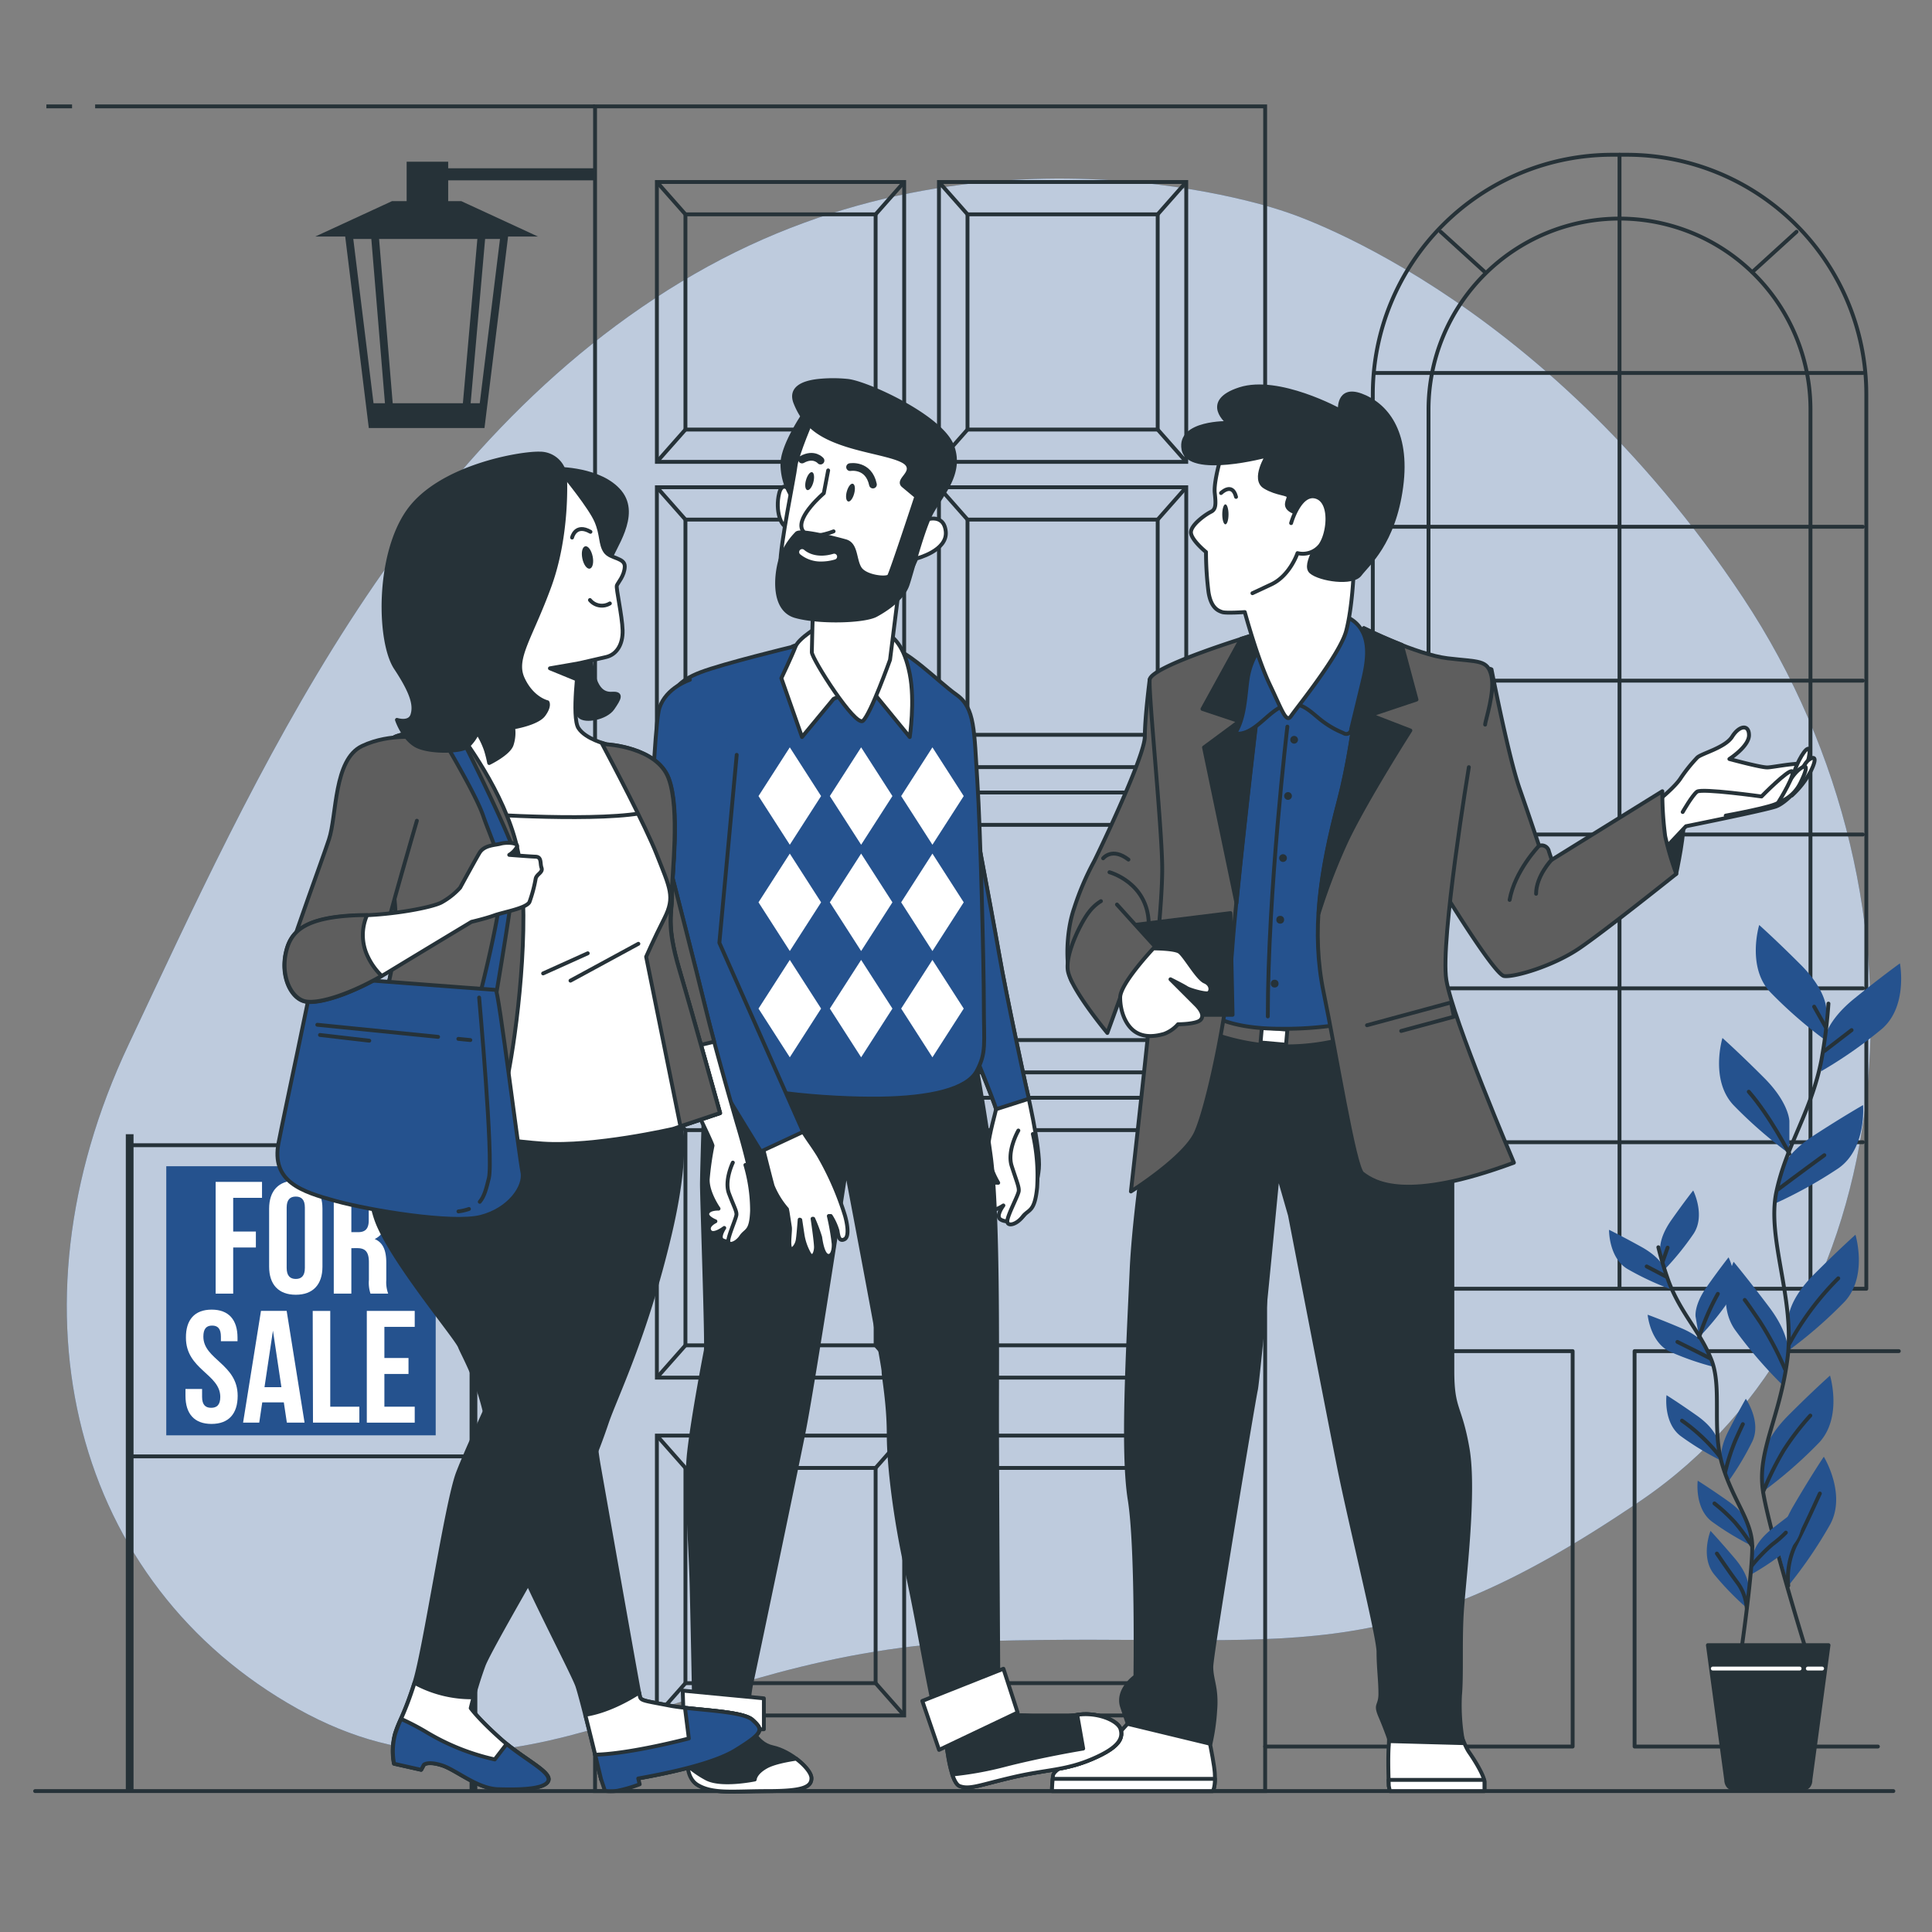 <svg xmlns="http://www.w3.org/2000/svg" viewBox="0 0 500 500"><rect x="0" y="0" width="500" height="500" fill="#808080" stroke="none"/><g id="freepik--background-simple--inject-171"><path d="M332.3,54.7s-77-27.37-152.56,16.21S66,201,33.29,270.32s-13.9,139.8,43.79,171.94S174,427,254.93,424.71,357.62,434,424.78,388.26s79.29-153.69,26.32-233.58S332.3,54.7,332.3,54.7Z" style="fill:#25528E"></path><path d="M332.3,54.7s-77-27.37-152.56,16.21S66,201,33.29,270.32s-13.9,139.8,43.79,171.94S174,427,254.93,424.71,357.62,434,424.78,388.26s79.29-153.69,26.32-233.58S332.3,54.7,332.3,54.7Z" style="fill:#fff;opacity:0.7"></path></g><g id="freepik--Floor--inject-171"><line x1="9.09" y1="463.53" x2="490" y2="463.53" style="fill:none;stroke:#263238;stroke-linecap:round;stroke-linejoin:round"></line></g><g id="freepik--Window--inject-171"><path d="M417.28,40.05H421a62,62,0,0,1,62,62V333.53a0,0,0,0,1,0,0H355.28a0,0,0,0,1,0,0V102.05A62,62,0,0,1,417.28,40.05Z" style="fill:none;stroke:#263238;stroke-linecap:round;stroke-linejoin:round"></path><path d="M369.7,332.84V106a49.43,49.43,0,0,1,49.43-49.43h0A49.42,49.42,0,0,1,468.55,106V332.84" style="fill:none;stroke:#263238;stroke-linecap:round;stroke-linejoin:round"></path><line x1="419.13" y1="40.05" x2="419.13" y2="333.18" style="fill:none;stroke:#263238;stroke-linecap:round;stroke-linejoin:round"></line><line x1="355.97" y1="96.52" x2="482.11" y2="96.52" style="fill:none;stroke:#263238;stroke-linecap:round;stroke-linejoin:round"></line><line x1="355.97" y1="136.33" x2="482.11" y2="136.33" style="fill:none;stroke:#263238;stroke-linecap:round;stroke-linejoin:round"></line><line x1="355.97" y1="176.15" x2="482.11" y2="176.15" style="fill:none;stroke:#263238;stroke-linecap:round;stroke-linejoin:round"></line><line x1="355.97" y1="215.97" x2="482.11" y2="215.97" style="fill:none;stroke:#263238;stroke-linecap:round;stroke-linejoin:round"></line><line x1="355.97" y1="255.78" x2="482.11" y2="255.78" style="fill:none;stroke:#263238;stroke-linecap:round;stroke-linejoin:round"></line><line x1="355.97" y1="295.6" x2="482.11" y2="295.6" style="fill:none;stroke:#263238;stroke-linecap:round;stroke-linejoin:round"></line><line x1="372.84" y1="59.98" x2="384.28" y2="70.4" style="fill:none;stroke:#263238;stroke-linecap:round;stroke-linejoin:round"></line><line x1="464.94" y1="59.98" x2="453.5" y2="70.4" style="fill:none;stroke:#263238;stroke-linecap:round;stroke-linejoin:round"></line><line x1="327.5" y1="257.25" x2="352.18" y2="257.25" style="fill:none;stroke:#263238;stroke-linecap:round;stroke-linejoin:round"></line><polyline points="328 272 341 272 341 349.67 407 349.67 407 452 327.42 452" style="fill:none;stroke:#263238;stroke-linecap:round;stroke-linejoin:round"></polyline><polyline points="491.41 349.67 423.03 349.67 423.03 452 486 452" style="fill:none;stroke:#263238;stroke-linecap:round;stroke-linejoin:round"></polyline></g><g id="freepik--Door--inject-171"><rect x="154" y="27.53" width="173.42" height="436" style="fill:none;stroke:#263238;stroke-miterlimit:10"></rect><circle cx="317.73" cy="242.96" r="7.36" transform="translate(-24.66 449.72) rotate(-68.53)" style="fill:none;stroke:#263238;stroke-miterlimit:10"></circle><path d="M320.68,243a2.95,2.95,0,1,0-2.95,2.95A2.94,2.94,0,0,0,320.68,243Z" style="fill:none;stroke:#263238;stroke-miterlimit:10"></path><rect x="170" y="47.1" width="64" height="72.43" style="fill:none;stroke:#263238;stroke-miterlimit:10"></rect><rect x="177.39" y="55.47" width="49.22" height="55.7" style="fill:none;stroke:#263238;stroke-miterlimit:10"></rect><line x1="170" y1="47.1" x2="177.39" y2="55.47" style="fill:none;stroke:#263238;stroke-miterlimit:10"></line><line x1="177.39" y1="111.17" x2="170" y2="119.53" style="fill:none;stroke:#263238;stroke-miterlimit:10"></line><line x1="226.61" y1="111.17" x2="234" y2="119.53" style="fill:none;stroke:#263238;stroke-miterlimit:10"></line><line x1="234" y1="47.1" x2="226.61" y2="55.47" style="fill:none;stroke:#263238;stroke-miterlimit:10"></line><rect x="170" y="126.1" width="64" height="72.43" style="fill:none;stroke:#263238;stroke-miterlimit:10"></rect><rect x="177.39" y="134.47" width="49.22" height="55.7" style="fill:none;stroke:#263238;stroke-miterlimit:10"></rect><line x1="170" y1="126.1" x2="177.39" y2="134.47" style="fill:none;stroke:#263238;stroke-miterlimit:10"></line><line x1="177.39" y1="190.17" x2="170" y2="198.53" style="fill:none;stroke:#263238;stroke-miterlimit:10"></line><line x1="226.61" y1="190.17" x2="234" y2="198.53" style="fill:none;stroke:#263238;stroke-miterlimit:10"></line><line x1="234" y1="126.1" x2="226.61" y2="134.47" style="fill:none;stroke:#263238;stroke-miterlimit:10"></line><rect x="170" y="205.1" width="64" height="72.43" style="fill:none;stroke:#263238;stroke-miterlimit:10"></rect><rect x="177.39" y="213.47" width="49.22" height="55.7" style="fill:none;stroke:#263238;stroke-miterlimit:10"></rect><line x1="170" y1="205.1" x2="177.39" y2="213.47" style="fill:none;stroke:#263238;stroke-miterlimit:10"></line><line x1="177.39" y1="269.17" x2="170" y2="277.53" style="fill:none;stroke:#263238;stroke-miterlimit:10"></line><line x1="226.61" y1="269.17" x2="234" y2="277.53" style="fill:none;stroke:#263238;stroke-miterlimit:10"></line><line x1="234" y1="205.1" x2="226.61" y2="213.47" style="fill:none;stroke:#263238;stroke-miterlimit:10"></line><rect x="170" y="284.1" width="64" height="72.43" style="fill:none;stroke:#263238;stroke-miterlimit:10"></rect><rect x="177.39" y="292.47" width="49.22" height="55.7" style="fill:none;stroke:#263238;stroke-miterlimit:10"></rect><line x1="170" y1="284.1" x2="177.39" y2="292.47" style="fill:none;stroke:#263238;stroke-miterlimit:10"></line><line x1="177.39" y1="348.17" x2="170" y2="356.53" style="fill:none;stroke:#263238;stroke-miterlimit:10"></line><line x1="226.61" y1="348.17" x2="234" y2="356.53" style="fill:none;stroke:#263238;stroke-miterlimit:10"></line><line x1="234" y1="284.1" x2="226.61" y2="292.47" style="fill:none;stroke:#263238;stroke-miterlimit:10"></line><rect x="170" y="371.53" width="64" height="72.43" style="fill:none;stroke:#263238;stroke-miterlimit:10"></rect><rect x="177.39" y="379.9" width="49.22" height="55.7" style="fill:none;stroke:#263238;stroke-miterlimit:10"></rect><line x1="170" y1="371.53" x2="177.39" y2="379.9" style="fill:none;stroke:#263238;stroke-miterlimit:10"></line><line x1="177.39" y1="435.6" x2="170" y2="443.96" style="fill:none;stroke:#263238;stroke-miterlimit:10"></line><line x1="226.61" y1="435.6" x2="234" y2="443.96" style="fill:none;stroke:#263238;stroke-miterlimit:10"></line><line x1="234" y1="371.53" x2="226.61" y2="379.9" style="fill:none;stroke:#263238;stroke-miterlimit:10"></line><rect x="243" y="47.1" width="64" height="72.43" style="fill:none;stroke:#263238;stroke-miterlimit:10"></rect><rect x="250.39" y="55.47" width="49.22" height="55.7" style="fill:none;stroke:#263238;stroke-miterlimit:10"></rect><line x1="243" y1="47.1" x2="250.39" y2="55.47" style="fill:none;stroke:#263238;stroke-miterlimit:10"></line><line x1="250.39" y1="111.17" x2="243" y2="119.53" style="fill:none;stroke:#263238;stroke-miterlimit:10"></line><line x1="299.61" y1="111.17" x2="307" y2="119.53" style="fill:none;stroke:#263238;stroke-miterlimit:10"></line><line x1="307" y1="47.1" x2="299.61" y2="55.47" style="fill:none;stroke:#263238;stroke-miterlimit:10"></line><rect x="243" y="126.1" width="64" height="72.43" style="fill:none;stroke:#263238;stroke-miterlimit:10"></rect><rect x="250.39" y="134.47" width="49.22" height="55.7" style="fill:none;stroke:#263238;stroke-miterlimit:10"></rect><line x1="243" y1="126.1" x2="250.39" y2="134.47" style="fill:none;stroke:#263238;stroke-miterlimit:10"></line><line x1="250.39" y1="190.17" x2="243" y2="198.53" style="fill:none;stroke:#263238;stroke-miterlimit:10"></line><line x1="299.61" y1="190.17" x2="307" y2="198.53" style="fill:none;stroke:#263238;stroke-miterlimit:10"></line><line x1="307" y1="126.1" x2="299.61" y2="134.47" style="fill:none;stroke:#263238;stroke-miterlimit:10"></line><rect x="243" y="205.1" width="64" height="72.43" style="fill:none;stroke:#263238;stroke-miterlimit:10"></rect><rect x="250.39" y="213.47" width="49.22" height="55.7" style="fill:none;stroke:#263238;stroke-miterlimit:10"></rect><line x1="243" y1="205.1" x2="250.39" y2="213.47" style="fill:none;stroke:#263238;stroke-miterlimit:10"></line><line x1="250.39" y1="269.17" x2="243" y2="277.53" style="fill:none;stroke:#263238;stroke-miterlimit:10"></line><line x1="299.61" y1="269.17" x2="307" y2="277.53" style="fill:none;stroke:#263238;stroke-miterlimit:10"></line><line x1="307" y1="205.1" x2="299.61" y2="213.47" style="fill:none;stroke:#263238;stroke-miterlimit:10"></line><rect x="243" y="284.1" width="64" height="72.43" style="fill:none;stroke:#263238;stroke-miterlimit:10"></rect><rect x="250.39" y="292.47" width="49.22" height="55.7" style="fill:none;stroke:#263238;stroke-miterlimit:10"></rect><line x1="243" y1="284.1" x2="250.39" y2="292.47" style="fill:none;stroke:#263238;stroke-miterlimit:10"></line><line x1="250.39" y1="348.17" x2="243" y2="356.53" style="fill:none;stroke:#263238;stroke-miterlimit:10"></line><line x1="299.61" y1="348.17" x2="307" y2="356.53" style="fill:none;stroke:#263238;stroke-miterlimit:10"></line><line x1="307" y1="284.1" x2="299.61" y2="292.47" style="fill:none;stroke:#263238;stroke-miterlimit:10"></line><rect x="243" y="371.53" width="64" height="72.43" style="fill:none;stroke:#263238;stroke-miterlimit:10"></rect><rect x="250.39" y="379.9" width="49.22" height="55.7" style="fill:none;stroke:#263238;stroke-miterlimit:10"></rect><line x1="243" y1="371.53" x2="250.39" y2="379.9" style="fill:none;stroke:#263238;stroke-miterlimit:10"></line><line x1="250.39" y1="435.6" x2="243" y2="443.96" style="fill:none;stroke:#263238;stroke-miterlimit:10"></line><line x1="299.61" y1="435.6" x2="307" y2="443.96" style="fill:none;stroke:#263238;stroke-miterlimit:10"></line><line x1="307" y1="371.53" x2="299.61" y2="379.9" style="fill:none;stroke:#263238;stroke-miterlimit:10"></line><line x1="18.65" y1="27.53" x2="12" y2="27.53" style="fill:none;stroke:#263238;stroke-miterlimit:10"></line><line x1="154" y1="27.53" x2="24.62" y2="27.53" style="fill:none;stroke:#263238;stroke-miterlimit:10"></line></g><g id="freepik--Lantern--inject-171"><polygon points="124.5 109.77 96.33 109.77 90.3 60.84 130.53 60.84 124.5 109.77" style="fill:none;stroke:#263238;stroke-miterlimit:10;stroke-width:2px"></polygon><polygon points="136.94 60.71 83.88 60.71 101.57 52.55 119.26 52.55 136.94 60.71" style="fill:#263238;stroke:#263238;stroke-miterlimit:10"></polygon><line x1="101.06" y1="109.57" x2="97.05" y2="61.21" style="fill:none;stroke:#263238;stroke-miterlimit:10;stroke-width:2px"></line><line x1="120.34" y1="109.57" x2="124.6" y2="61.21" style="fill:none;stroke:#263238;stroke-miterlimit:10;stroke-width:2px"></line><polygon points="95.73 104.86 96.33 109.77 124.5 109.77 125.1 104.86 95.73 104.86" style="fill:#263238;stroke:#263238;stroke-miterlimit:10"></polygon><rect x="105.74" y="42.35" width="9.75" height="11.02" style="fill:#263238;stroke:#263238;stroke-miterlimit:10"></rect><rect x="114" y="44.05" width="39.72" height="2.12" style="fill:#263238;stroke:#263238;stroke-miterlimit:10"></rect></g><g id="freepik--Sign--inject-171"><rect x="33.56" y="296.38" width="88.65" height="80.53" style="fill:none;stroke:#263238;stroke-miterlimit:10"></rect><rect x="43.03" y="301.82" width="69.73" height="69.64" style="fill:#25528E"></rect><line x1="33.56" y1="293.53" x2="33.56" y2="463.5" style="fill:none;stroke:#263238;stroke-linejoin:round;stroke-width:2px"></line><line x1="122.53" y1="293.53" x2="122.53" y2="463.5" style="fill:none;stroke:#263238;stroke-linejoin:round;stroke-width:2px"></line><path d="M60.35,318.72h5.87v4.13H60.35v11.94H55.81V305.87h12V310H60.35Z" style="fill:#fff"></path><path d="M69.65,312.81c0-4.63,2.44-7.27,6.9-7.27s6.9,2.64,6.9,7.27v15c0,4.63-2.44,7.27-6.9,7.27s-6.9-2.64-6.9-7.27Zm4.54,15.33c0,2.06.91,2.85,2.36,2.85s2.35-.79,2.35-2.85V312.52c0-2.07-.9-2.85-2.35-2.85s-2.36.78-2.36,2.85Z" style="fill:#fff"></path><path d="M95.88,334.79a9.06,9.06,0,0,1-.41-3.55v-4.55c0-2.68-.91-3.67-3-3.67H90.93v11.77H86.38V305.87h6.86c4.71,0,6.73,2.19,6.73,6.65v2.27c0,3-1,4.92-3,5.87,2.27.95,3,3.14,3,6.16v4.46a8.59,8.59,0,0,0,.49,3.51ZM90.93,310v8.88H92.7c1.7,0,2.73-.74,2.73-3.05V313c0-2.07-.7-3-2.31-3Z" style="fill:#fff"></path><path d="M54.78,338.93c4.42,0,6.69,2.64,6.69,7.27v.91h-4.3v-1.2c0-2.07-.82-2.85-2.27-2.85s-2.27.78-2.27,2.85c0,5.95,8.88,7.06,8.88,15.33,0,4.63-2.31,7.27-6.77,7.27S48,365.87,48,361.24v-1.78h4.3v2.07c0,2.06.9,2.81,2.35,2.81s2.36-.75,2.36-2.81c0-5.95-8.89-7.07-8.89-15.33C48.08,341.57,50.36,338.93,54.78,338.93Z" style="fill:#fff"></path><path d="M78.82,368.18H74.24l-.79-5.25H67.87l-.78,5.25H62.91l4.63-28.92h6.65ZM68.45,359h4.38l-2.19-14.63Z" style="fill:#fff"></path><path d="M80.93,339.26h4.54v24.79H93v4.13h-12Z" style="fill:#fff"></path><path d="M99.48,351.45h6.24v4.13H99.48v8.47h7.85v4.13H94.93V339.26h12.4v4.13H99.48Z" style="fill:#fff"></path></g><g id="freepik--Plant--inject-171"><path d="M472.61,260.93s0-4.68-6.56-11.24-10.77-10.3-10.77-10.3-3.28,10.77,2.81,17.32a115.23,115.23,0,0,0,14.52,12.65Z" style="fill:#25528E"></path><path d="M463.09,290.17s0-4.68-6.55-11.24-10.77-10.3-10.77-10.3-3.28,10.77,2.81,17.33a115.15,115.15,0,0,0,14.51,12.64Z" style="fill:#25528E"></path><path d="M472.19,268.9s.5-4.65,7.71-10.48,11.8-9.1,11.8-9.1,2.12,11.05-4.63,16.93a114.93,114.93,0,0,1-15.77,11Z" style="fill:#25528E"></path><path d="M460.7,303.44s1-4.58,8.77-9.62S482.15,286,482.15,286s1,11.21-6.37,16.35a115.76,115.76,0,0,1-16.85,9.32Z" style="fill:#25528E"></path><path d="M462.86,341.09s0-4.68,6.56-11.24,10.77-10.3,10.77-10.3,3.27,10.77-2.81,17.33a115.66,115.66,0,0,1-14.52,12.64Z" style="fill:#25528E"></path><path d="M462.75,350.28s.67-4.63-4.89-12-9.2-11.73-9.2-11.73-4.77,10.19.32,17.55a115.78,115.78,0,0,0,12.57,14.57Z" style="fill:#25528E"></path><path d="M456.29,377.52s0-4.68,6.55-11.24S473.61,356,473.61,356s3.28,10.77-2.81,17.33A115.15,115.15,0,0,1,456.29,386Z" style="fill:#25528E"></path><path d="M460.67,402.21s-1.19-4.53,3.49-12.53S472,377,472,377s5.9,9.59,1.67,17.47a115.73,115.73,0,0,1-10.84,15.91Z" style="fill:#25528E"></path><path d="M473.2,259.73a131.26,131.26,0,0,1-1.8,14.54c-2.59,13.39-9.07,22-11.66,34.12s4.85,27.67,2.86,43.2-8,24.17-6.31,34.53,11,40.54,11,40.54" style="fill:none;stroke:#263238;stroke-linecap:round;stroke-linejoin:round"></path><line x1="472.13" y1="272.02" x2="479.19" y2="266.59" style="fill:none;stroke:#263238;stroke-linecap:round;stroke-linejoin:round"></line><line x1="472.46" y1="265.77" x2="469.5" y2="260.52" style="fill:none;stroke:#263238;stroke-linecap:round;stroke-linejoin:round"></line><path d="M460.14,307.83s5.91-4.44,12-8.87" style="fill:none;stroke:#263238;stroke-linecap:round;stroke-linejoin:round"></path><path d="M463.09,298.6s-4.93-9.66-10.51-16.07" style="fill:none;stroke:#263238;stroke-linecap:round;stroke-linejoin:round"></path><path d="M463.09,347.75a73.29,73.29,0,0,1,12.65-16.92" style="fill:none;stroke:#263238;stroke-linecap:round;stroke-linejoin:round"></path><path d="M461.94,354.32a82.27,82.27,0,0,0-6.4-12.15c-3.45-5.1-4-5.75-4-5.75" style="fill:none;stroke:#263238;stroke-linecap:round;stroke-linejoin:round"></path><path d="M456.29,386.12a79.5,79.5,0,0,1,5.32-10.77,69.29,69.29,0,0,1,6.9-9" style="fill:none;stroke:#263238;stroke-linecap:round;stroke-linejoin:round"></path><path d="M462.8,410.37A20.1,20.1,0,0,1,464.57,400c2.47-4.77,5.26-11,6.41-13.48" style="fill:none;stroke:#263238;stroke-linecap:round;stroke-linejoin:round"></path><path d="M429.68,323.48s-.51-2.93,2.89-7.76,5.63-7.63,5.63-7.63,3.23,6.4.12,11.17a72.43,72.43,0,0,1-7.73,9.51Z" style="fill:#25528E"></path><path d="M438.82,340.79s-.51-2.94,2.89-7.76,5.64-7.63,5.64-7.63,3.22,6.4.11,11.17a72.75,72.75,0,0,1-7.73,9.5Z" style="fill:#25528E"></path><path d="M430.8,328.44s-.81-2.87-6-5.74-8.38-4.43-8.38-4.43-.13,7.17,4.73,10.12a73.62,73.62,0,0,0,11.09,5.21Z" style="fill:#25528E"></path><path d="M441.76,348.85s-1.11-2.77-6.54-5.08-8.81-3.52-8.81-3.52.63,7.13,5.78,9.56a73.43,73.43,0,0,0,11.57,4Z" style="fill:#25528E"></path><path d="M444.49,372.69s-.51-2.93-5.33-6.33-7.87-5.29-7.87-5.29-.89,7.11,3.64,10.56A73.16,73.16,0,0,0,445.41,378Z" style="fill:#25528E"></path><path d="M445.56,378.44s-.92-2.83,1.76-8.09,4.49-8.35,4.49-8.35,4.1,5.88,1.71,11a74.24,74.24,0,0,1-6.3,10.51Z" style="fill:#25528E"></path><path d="M453.79,402.13s.34-3,5-6.63,7.55-5.73,7.55-5.73,1.29,7.05-3,10.75a73.21,73.21,0,0,1-10.1,6.94Z" style="fill:#25528E"></path><path d="M452.57,394.82s-.51-2.93-5.33-6.33-7.87-5.29-7.87-5.29-.89,7.11,3.64,10.56a73.34,73.34,0,0,0,10.47,6.35Z" style="fill:#25528E"></path><path d="M452.5,410.78s.26-3-3.55-7.48-6.27-7.11-6.27-7.11-2.66,6.66.85,11.14a73.3,73.3,0,0,0,8.52,8.8Z" style="fill:#25528E"></path><path d="M429.18,322.79a84.39,84.39,0,0,0,2.7,8.93c3.08,8.11,8.08,12.82,11,20.13s0,17.87,2.9,27.4,7.66,14.28,7.7,21-2.6,25.27-2.6,25.27" style="fill:none;stroke:#263238;stroke-linecap:round;stroke-linejoin:round"></path><line x1="431.18" y1="330.38" x2="426.16" y2="327.75" style="fill:none;stroke:#263238;stroke-linecap:round;stroke-linejoin:round"></line><line x1="430.3" y1="326.5" x2="431.58" y2="322.89" style="fill:none;stroke:#263238;stroke-linecap:round;stroke-linejoin:round"></line><path d="M442.59,351.54s-4.19-2.14-8.48-4.26" style="fill:none;stroke:#263238;stroke-linecap:round;stroke-linejoin:round"></path><path d="M439.73,346.07a60.76,60.76,0,0,1,4.85-11.22" style="fill:none;stroke:#263238;stroke-linecap:round;stroke-linejoin:round"></path><path d="M445.07,376.9a46.65,46.65,0,0,0-9.77-9.24" style="fill:none;stroke:#263238;stroke-linecap:round;stroke-linejoin:round"></path><path d="M446.5,380.89a52.88,52.88,0,0,1,2.7-8.32c1.61-3.57,1.85-4,1.85-4" style="fill:none;stroke:#263238;stroke-linecap:round;stroke-linejoin:round"></path><path d="M453.28,405.29a43.39,43.39,0,0,1,5.39-5.6,29.5,29.5,0,0,0,3.51-3.05" style="fill:none;stroke:#263238;stroke-linecap:round;stroke-linejoin:round"></path><path d="M453.5,400.22A49.24,49.24,0,0,0,449,394a44.24,44.24,0,0,0-5.3-4.91" style="fill:none;stroke:#263238;stroke-linecap:round;stroke-linejoin:round"></path><path d="M452.05,416.13a12.7,12.7,0,0,0-2.24-6.31c-2.06-2.72-4.49-6.34-5.48-7.76" style="fill:none;stroke:#263238;stroke-linecap:round;stroke-linejoin:round"></path><path d="M467.09,462.73H448.21c-.82,0-1.48-1-1.48-2.16L442,425.76h31.22l-4.68,34.81C468.58,461.76,467.92,462.73,467.09,462.73Z" style="fill:#263238;stroke:#263238;stroke-linecap:round;stroke-linejoin:round"></path><line x1="443.27" y1="431.82" x2="465.74" y2="431.82" style="fill:none;stroke:#fff;stroke-linecap:round;stroke-linejoin:round"></line><line x1="467.86" y1="431.82" x2="471.56" y2="431.82" style="fill:none;stroke:#fff;stroke-linecap:round;stroke-linejoin:round"></line></g><g id="freepik--character-3--inject-171"><path d="M293.31,444.31s-5.27,6.58-8.43,8.16-12.11,4.74-12.38,7.11-.26,3.95-.26,3.95h41.62s.79-1,.52-4.74-2.89-15.27-2.89-15.27Z" style="fill:#fff;stroke:#263238;stroke-linecap:round;stroke-linejoin:round"></path><path d="M314.43,460.37h-42c-.18,1.93-.18,3.16-.18,3.16h41.62S314.41,462.79,314.43,460.37Z" style="fill:#fff;stroke:#263238;stroke-linecap:round;stroke-linejoin:round"></path><path d="M359.42,462.22s-.29-7.32,0-10.54a46.66,46.66,0,0,0-.26-7.9h17.38s1.85,7.11,3.69,9.74,3.95,6.33,3.95,7.64v2.37H359.69Z" style="fill:#fff;stroke:#263238;stroke-linecap:round;stroke-linejoin:round"></path><path d="M384.18,461.16a2.2,2.2,0,0,0-.08-.52H359.37l.05,1.58.27,1.31h24.49Z" style="fill:#fff;stroke:#263238;stroke-linecap:round;stroke-linejoin:round"></path><path d="M301.22,264.74s-7.38,42.27-8.36,63.91-2.46,47.19-.49,59.48,1.47,45.72,1.47,45.72-4.91,3.44-3.44,7.87l1.48,4.42,21.38,5.16a53.24,53.24,0,0,0,1.23-8.6c.49-5.9-1-7.87-1-11.31s11.05-69.77,11.54-71.73,5.67-56.09,5.67-56.09l3.14,10.93s9.71,50.23,12.66,65,10.25,44,10.25,48,.49,7.37.49,10.81-1.47,2.46,0,5.9,2.46,6.4,2.46,6.4l19,.51a52.66,52.66,0,0,1-.86-12.31c.49-5.41,0-13.77.49-21.63s3.44-31,1.48-42.28-3.94-9.84-3.94-20.16V291.77c0-8.84-4.91-27.53-4.91-27.53s-34.91,3.45-47.2,2.46S301.22,264.74,301.22,264.74Z" style="fill:#263238;stroke:#263238;stroke-linecap:round;stroke-linejoin:round"></path><path d="M314.06,267.54a56.54,56.54,0,0,0,36.92.32l-1-5.18s-19.76.32-26.24-.65-10-1.29-10-1.29" style="fill:#5e5e5e;stroke:#263238;stroke-linecap:round;stroke-linejoin:round"></path><rect x="326.39" y="266.18" width="6.62" height="3.91" transform="translate(24.83 -27.93) rotate(5.04)" style="fill:#fff;stroke:#263238;stroke-linecap:round;stroke-linejoin:round"></rect><path d="M340,161.94s-13.93,3.24-18.79,5.18-5.83,40.49-5.83,54.75-3.89,38.54-2.91,39.84,6.47,4.53,18.78,4.53a91.31,91.31,0,0,0,20.09-1.94s-5.19-22,1-43.08,9.39-48.59,7.12-53.13S340,161.94,340,161.94Z" style="fill:#25528E;stroke:#263238;stroke-linecap:round;stroke-linejoin:round"></path><path d="M333.17,188.05s-5.06,42.56-5.06,75" style="fill:none;stroke:#263238;stroke-linecap:round;stroke-linejoin:round"></path><path d="M335.92,191.45a1,1,0,1,1-1-1A1,1,0,0,1,335.92,191.45Z" style="fill:#263238"></path><path d="M334.34,206a1,1,0,1,1-1-1A1,1,0,0,1,334.34,206Z" style="fill:#263238"></path><path d="M333.05,222.07a1,1,0,1,1-1-1A1,1,0,0,1,333.05,222.07Z" style="fill:#263238"></path><circle cx="331.32" cy="238.03" r="1.01" style="fill:#263238"></circle><circle cx="329.88" cy="254.56" r="1.01" style="fill:#263238"></circle><path d="M297.54,175.87s-1.26,9.76-1.26,14.75-11.45,28.95-13.11,32.27A71.17,71.17,0,0,0,278,235c-2.49,7.2-2,16.47-.61,19s9.21,2.63,14.47-.42,10.52-13.57,11.91-27.14.27-39.62-.28-44.6S300.74,174.69,297.54,175.87Z" style="fill:#5e5e5e;stroke:#263238;stroke-linecap:round;stroke-linejoin:round"></path><path d="M287.13,225.73s9.83,2.63,10.16,13.11" style="fill:none;stroke:#263238;stroke-linecap:round;stroke-linejoin:round"></path><path d="M285.49,222.13s2.29-2.95,6.55.33" style="fill:none;stroke:#263238;stroke-linecap:round;stroke-linejoin:round"></path><path d="M325.72,181.38s-5.51,46.32-6.81,64.13-6.47,41.14-9.39,47.62-16.84,15.22-16.84,15.22,2.59-23,4.21-38.54,3.89-35,3.89-45-3.57-45.35-3.24-48.91,27.21-11.66,27.21-11.66A44.71,44.71,0,0,1,325.72,181.38Z" style="fill:#5e5e5e;stroke:#263238;stroke-linecap:round;stroke-linejoin:round"></path><path d="M320,233.71c2.05-21,5.77-52.33,5.77-52.33a44.71,44.71,0,0,0-1-17.17s-1.41.42-3.57,1.11l-10,18.16,9.55,3.18-9.15,6.77Z" style="fill:#263238;stroke:#263238;stroke-linecap:round;stroke-linejoin:round"></path><path d="M433.79,226.15s2.54-11.6,1.82-14.86-8-.36-8,3.26S431.62,224.34,433.79,226.15Z" style="fill:#263238;stroke:#263238;stroke-linecap:round;stroke-linejoin:round"></path><path d="M429.45,206.94s4-3.26,5.43-5.43a40,40,0,0,1,4.35-5.44c1.09-1.09,7.25-2.54,9.06-5.43s4.35-3.27,4.35-.37-5.08,6.16-5.08,6.16,8,2.18,9.79,2.18,11.23-2.18,11.23,0-5.8,9.06-9.06,10.14-23.19,5.08-23.19,5.08l-5.8,6.16S427.27,213.1,429.45,206.94Z" style="fill:#fff;stroke:#263238;stroke-linecap:round;stroke-linejoin:round"></path><path d="M467.45,198.59s1.61-5.11.44-4.82-3.51,5.11-3.8,7S467.45,198.59,467.45,198.59Z" style="fill:#fff;stroke:#263238;stroke-linecap:round;stroke-linejoin:round"></path><path d="M463.72,205.88a23.26,23.26,0,0,0,5-6.49c1.77-3.7.6-3.64-.64-2.71s-2.67,4.35-3.66,5.88-2,2.93-2,2.93" style="fill:#fff;stroke:#263238;stroke-linecap:round;stroke-linejoin:round"></path><path d="M460.21,207.68a9.89,9.89,0,0,0,5.63-4.85c1.9-3.8,1.9-5,.59-4.24s-2.34,2-3.65,4.09a10.17,10.17,0,0,1-3.37,3.21" style="fill:#fff;stroke:#263238;stroke-linecap:round;stroke-linejoin:round"></path><path d="M435.48,210.15s2.47-4.33,3.71-5.26,16.69,1.24,16.69,1.24,7-7.14,7.92-6.52-2.9,7-3.59,8.07-13.6,3.4-13.6,3.4" style="fill:#fff;stroke:#263238;stroke-linecap:round;stroke-linejoin:round"></path><path d="M386,173.24s4.35,22.47,7.25,30.8,5.07,14.86,5.07,14.86a1.91,1.91,0,0,1,2.54,1.45l.72,2.17,28.63-17.75a87.75,87.75,0,0,0,.73,11.59,72.26,72.26,0,0,0,2.89,9.79s-18.11,14.49-25,19.2-17,7.61-19.57,7.25-16.67-23.55-16.67-23.55,5.44-31.53,6.16-42S384.15,172.16,386,173.24Z" style="fill:#5e5e5e;stroke:#263238;stroke-linecap:round;stroke-linejoin:round"></path><path d="M401.54,222.52s-4,4.2-4,8.79" style="fill:none;stroke:#263238;stroke-linecap:round;stroke-linejoin:round"></path><path d="M398.28,218.9s-6.28,6.51-7.59,14" style="fill:none;stroke:#263238;stroke-linecap:round;stroke-linejoin:round"></path><path d="M380.14,198.54s-7.45,45-5.83,55.07S391.8,300.9,391.8,300.9c-28,10.36-36,5.19-39.19,2.8-2.09-1.57-6.81-31.3-10.05-46.85s-1-31.1,3.89-49.56,6.48-44.7,6.48-44.7,13.6,6.8,21.7,7.77,10.36.33,11.34,4.54-1.62,11.66-1.62,12.63" style="fill:#5e5e5e;stroke:#263238;stroke-linecap:round;stroke-linejoin:round"></path><path d="M348.63,217.32C353.8,206.57,365,189.05,365,189.05l-10.35-4,11.94-4-3.8-14.18c-5.34-2.09-9.81-4.32-9.81-4.32s-1.62,26.24-6.48,44.7c-2.75,10.46-4.67,20-5.23,29.1A155.5,155.5,0,0,1,348.63,217.32Z" style="fill:#263238;stroke:#263238;stroke-linecap:round;stroke-linejoin:round"></path><polyline points="353.78 265.33 375.53 259.44 376.27 263.12 362.63 266.81" style="fill:none;stroke:#263238;stroke-linecap:round;stroke-linejoin:round"></polyline><path d="M327.79,165.65a18.37,18.37,0,0,0-4.93,10.25c-.67,4.77-.7,9.85-3.23,13.95,5.84.7,9.43-8.13,15.29-7.65,2.65.22,4.68,2.32,6.77,4a24.05,24.05,0,0,0,6,3.52,1.27,1.27,0,0,0,2-1.07q1.49-6.1,2.95-12.2c1.17-4.82,2.18-10.43-.9-14.33-2.47-3.12-7-4-10.89-3.29A25.26,25.26,0,0,0,327.79,165.65Z" style="fill:#25528E;stroke:#263238;stroke-linecap:round;stroke-linejoin:round"></path><path d="M316,118.21s-1.94,6.48-1.62,9.39.32,4.22-1,4.86S307.9,136,308.23,138s3.88,4.86,3.88,4.86a84.59,84.59,0,0,0,.65,10.36c.65,4.22,2.59,4.86,3.56,5.19s5.83,0,5.83,0,3.24,12,6.48,18.78,4.21,10.05,5.51,8.1,12.63-15.87,14.25-22S350.33,148,350.33,148s6.48-9.72-4.21-22.35-18.78-13.6-23-13S316,118.21,316,118.21Z" style="fill:#fff;stroke:#263238;stroke-linecap:round;stroke-linejoin:round"></path><path d="M317.94,109.47s-12.95-.33-11.66,6.8,21.7,1.62,21.7,1.62-3.88,6.15-.64,8.1,6.15,1.61,6.15,2.59-1.62,2.59,1.3,3.88,6.8,1,7.12,4.21-4.86,9.4-2.59,11.34,10.69,3.24,12.63.65,8.75-8.1,10.69-22.67-4.21-21.38-10.36-23.65-5.51,3.89-5.51,3.89-15.87-8.75-25.91-5.51S317.94,109.47,317.94,109.47Z" style="fill:#263238;stroke:#263238;stroke-linecap:round;stroke-linejoin:round"></path><path d="M334.14,135.38s2.27-8.1,6.48-6.8,3.24,9.71,1,12.63a5.79,5.79,0,0,1-5.83,1.94s-1.94,5.83-6.8,8.1l-4.86,2.27" style="fill:#fff;stroke:#263238;stroke-linecap:round;stroke-linejoin:round"></path><path d="M316,127.6s2.91-2.91,3.89,1" style="fill:none;stroke:#263238;stroke-linecap:round;stroke-linejoin:round"></path><path d="M317.94,133.11c0,1.43-.36,2.59-.81,2.59s-.81-1.16-.81-2.59.37-2.59.81-2.59S317.94,131.68,317.94,133.11Z" style="fill:#263238"></path><path d="M286.58,262.37s6.09-5.26,8-10.53-3-9.14-6.09-6.37S286.58,262.37,286.58,262.37Z" style="fill:#fff;stroke:#263238;stroke-linecap:round;stroke-linejoin:round"></path><polygon points="293.78 239.35 318.44 236.31 318.99 262.63 298.21 262.63 291.84 241.57 293.78 239.35" style="fill:#263238;stroke:#263238;stroke-linecap:round;stroke-linejoin:round"></polygon><path d="M289.07,234.09s10.25,11.36,11.08,12.19-1.93,4.43-3.87,7.2-6.38,4.71-6.38,4.71l-3.32,9.14s-9.7-11.63-10.25-16.34,3.88-13,5.54-15a11.16,11.16,0,0,1,3.05-2.77" style="fill:#5e5e5e;stroke:#263238;stroke-linecap:round;stroke-linejoin:round"></path><path d="M298.49,245.45s5.27,0,6.65.83,4.71,6.93,6.65,7.76,1.66,2.77.83,3-4.71-.83-5.54-1.38-4.16-2.22-4.16-2.22,5.55,5.54,6.65,6.65,2.22,2.77,1.11,3.88-5.82,1.11-5.82,1.11a8.91,8.91,0,0,1-3.6,2.49c-1.94.56-5,1.11-7.48-.55s-3.88-5.27-3.88-8.87S298.49,245.45,298.49,245.45Z" style="fill:#fff;stroke:#263238;stroke-linecap:round;stroke-linejoin:round"></path></g><g id="freepik--character-2--inject-171"><path d="M250.59,204s5.78,30.5,7.89,42.51,7,34.46,7,34.46,3.89,16.31,3.38,21.47-2.43,10.74-4.25,12.49-5.63,1.36-6.06.22,1.13-3.18,1.13-3.18-3.53,2.4-4.45.66,1.92-2.83,1.92-2.83-2.88-1.38-2.2-2.69,3.39-1,3.39-1-3.08-5-2.67-9.05,2-9.13,2.08-9.95-8.57-21.71-8.57-21.71-8.67-30.11-12.06-40.32,1.53-20,3.57-21.18S250.59,204,250.59,204Z" style="fill:#fff;stroke:#263238;stroke-linecap:round;stroke-linejoin:round"></path><path d="M263.55,292.58s-3,5.2-1.73,9.17,1.94,5.4,1.83,6.49-2.79,6-2.95,7.67,2.36,1.06,3.94-1,3.12-1.07,3.77-7.59a48.93,48.93,0,0,0-1.11-13.84" style="fill:#fff;stroke:#263238;stroke-linecap:round;stroke-linejoin:round"></path><path d="M265.51,281s-4.92-22.45-7-34.46S250.59,204,250.59,204s-7.83-1.32-9.87-.15-7,11-3.57,21.19,12.06,40.32,12.06,40.32,8.65,20.9,8.57,21.71l8.5-2.72C265.83,282.32,265.51,281,265.51,281Z" style="fill:#25528E;stroke:#263238;stroke-linecap:round;stroke-linejoin:round"></path><path d="M258.69,443.53s14.34,1.34,19.67.34,11,1.33,11.67,3.66-.34,4.67-7.34,7.67-11.66,2.67-20.33,4.67-11.33,3.33-14,2.33-3.67-13-3.67-13Z" style="fill:#fff;stroke:#263238;stroke-linecap:round;stroke-linejoin:round"></path><path d="M258.69,443.53s14.34,1.34,19.67.34,11,1.33,11.67,3.66-.34,4.67-7.34,7.67-11.66,2.67-20.33,4.67-11.33,3.33-14,2.33-3.67-13-3.67-13Z" style="fill:#263238;stroke:#263238;stroke-linecap:round;stroke-linejoin:round"></path><path d="M290,447.53c-.65-2.26-6-4.52-11.21-3.73l1.54,8.73s-10.33,1.67-20.67,4.34a88.19,88.19,0,0,1-13.21,2.36c.51,1.52,1.13,2.69,1.88,3,2.67,1,5.33-.33,14-2.33s13.33-1.67,20.33-4.67S290.69,449.87,290,447.53Z" style="fill:#fff;stroke:#263238;stroke-linecap:round;stroke-linejoin:round"></path><path d="M194,445.87s1.33,5.33,6,6.33,10,5.67,10,8-2.34,3.33-11.34,3.33-14.06.8-18.06-1.54-2.27-12.46-1.6-16.12S194,445.87,194,445.87Z" style="fill:#263238;stroke:#263238;stroke-linecap:round;stroke-linejoin:round"></path><path d="M210,460.2c0-1.3-1.67-3.33-3.95-5.05-2.31.34-5.82,1-7.72,2.05-3,1.67-3,3.33-3,3.33s-8.5,1.77-12.4-.2a25.55,25.55,0,0,1-5-3.44c.2,2.15.93,4.08,2.69,5.1,4,2.34,9.06,1.54,18.06,1.54S210,462.53,210,460.2Z" style="fill:#fff;stroke:#263238;stroke-linecap:round;stroke-linejoin:round"></path><path d="M252.36,274.2s2,10.33,4,24.67,1.67,50.66,1.67,67,.33,67,.33,68.66v4.34s-14.67,6-15.67,6-5-25-8-38.34S230,379.2,230,371.2s-1.34-14.67-1.34-16.33S219,302.53,219,302.53s-8.67,56.34-11,68-13,62.67-13.67,65.67a41.49,41.49,0,0,0-.67,7.33l-14-1.33s-.33-17.33-.66-31.33-1.67-26-.67-35,4-24.67,4.33-26.34-1-39.33-1-43,1-35.33,1-35.33l46,.67Z" style="fill:#263238;stroke:#263238;stroke-linecap:round;stroke-linejoin:round"></path><polygon points="238.69 440.2 243.03 452.87 263.36 443.2 259.69 431.87 238.69 440.2" style="fill:#fff;stroke:#263238;stroke-linecap:round;stroke-linejoin:round"></polygon><polygon points="176.69 437.53 197.69 439.53 197.69 447.53 177.03 448.2 176.69 437.53" style="fill:#fff;stroke:#263238;stroke-linecap:round;stroke-linejoin:round"></polygon><path d="M204.75,167.48s-17.47,4.23-23.39,6.48-7.32,4.79-8.17,8.17,8.45,68.09,9.3,74.85-1.69,16.06,3.1,20.85,28.91,6.67,42.26,6.48c12.8-.19,22.4-2.36,24.94-7.15s1.83-6.94,1.83-17.08-.85-45.08-1.69-58-.57-18.88-5.36-22.26-13.24-12.3-18.31-12.58S208.69,165.23,204.75,167.48Z" style="fill:#25528E;stroke:#263238;stroke-linecap:round;stroke-linejoin:round"></path><polygon points="212.5 206.02 204.4 193.41 196.3 206.02 204.4 218.62 212.5 206.02" style="fill:#fff"></polygon><polygon points="230.96 206.02 222.86 193.41 214.76 206.02 222.86 218.62 230.96 206.02" style="fill:#fff"></polygon><polygon points="249.41 206.02 241.31 193.41 233.22 206.02 241.31 218.62 249.41 206.02" style="fill:#fff"></polygon><polygon points="212.5 233.52 204.4 220.91 196.3 233.52 204.4 246.13 212.5 233.52" style="fill:#fff"></polygon><polygon points="230.96 233.52 222.86 220.91 214.76 233.52 222.86 246.13 230.96 233.52" style="fill:#fff"></polygon><polygon points="249.41 233.52 241.31 220.91 233.22 233.52 241.31 246.13 249.41 233.52" style="fill:#fff"></polygon><polygon points="212.5 261.02 204.4 248.42 196.3 261.02 204.4 273.63 212.5 261.02" style="fill:#fff"></polygon><polygon points="230.96 261.02 222.86 248.42 214.76 261.02 222.86 273.63 230.96 261.02" style="fill:#fff"></polygon><polygon points="249.41 261.02 241.31 248.42 233.22 261.02 241.31 273.63 249.41 261.02" style="fill:#fff"></polygon><path d="M212.07,162s-5.35,3.1-6.2,5.35-3.66,8.17-3.66,8.17l5.35,15.22,8.17-9.87,3.1-1.41,7.61.29,9,11s1.41-9.3,0-16.35-4-9.86-7.05-11S214.61,162,212.07,162Z" style="fill:#fff;stroke:#263238;stroke-linecap:round;stroke-linejoin:round"></path><path d="M210.38,158.08s-.28,9-.28,10.71,11.27,19.44,13.24,17.75,7-15.78,7-15.78l2.25-18Z" style="fill:#fff;stroke:#263238;stroke-linecap:round;stroke-linejoin:round"></path><path d="M206.16,129.06s-3.39-5.92-4.51-1.41.56,9,2.25,8.74S206.16,129.06,206.16,129.06Z" style="fill:#fff;stroke:#263238;stroke-linecap:round;stroke-linejoin:round"></path><path d="M208.13,107.08s-5.64,8.18-5.64,13a16,16,0,0,0,2.26,8.17l6.76-18.88Z" style="fill:#263238;stroke:#263238;stroke-linecap:round;stroke-linejoin:round"></path><path d="M210.38,107.93s-4.22,9.86-4.51,12.68-3.94,20-3.94,25.64,2,7,6.76,9.3,16.34,2.25,20.57,0,7.89-11,7.89-11,8.17-2,7.61-7.05-5.64-2.81-5.64-2.81,3.66-6.77,3.66-12.4-20.56-14.93-23.95-15.5S210.38,107.93,210.38,107.93Z" style="fill:#fff;stroke:#263238;stroke-linecap:round;stroke-linejoin:round"></path><path d="M211.47,98.61c-3.81.48-7.09,1.93-5.6,5.66,2.26,5.63,5.92,8.45,12.68,10.7s14.94,3.1,16.34,5.36-2.81,3.94-1.12,5.35l3.38,2.82s-6.48,19.72-7.05,20.57-6.19.28-7.6-2-.85-6.2-3.67-7-11.83-3.1-12.67-2a17.78,17.78,0,0,0-4.23,7c-1.13,3.95-2,12.68,3.94,14.37s17.75,1.41,20.85-.28,7.05-4.51,8.17-7.89,3.39-12.4,5.64-17.47,8.73-10.71,5.92-18.31-22-16.34-27-16.91A36.67,36.67,0,0,0,211.47,98.61Z" style="fill:#263238;stroke:#263238;stroke-linecap:round;stroke-linejoin:round"></path><path d="M221.05,127.77c-.35,1.28-1.06,2.2-1.58,2s-.67-1.3-.32-2.57,1.06-2.19,1.59-2S221.4,126.5,221.05,127.77Z" style="fill:#263238"></path><path d="M210.49,124.82c-.35,1.27-1.06,2.19-1.59,2s-.67-1.29-.31-2.57,1.06-2.19,1.58-2.05S210.84,123.54,210.49,124.82Z" style="fill:#263238"></path><path d="M220,120.89s4.79-.84,5.92,4.51" style="fill:none;stroke:#263238;stroke-linecap:round;stroke-linejoin:round;stroke-width:2px"></path><path d="M212.35,119.2s-1.69-2-4.79-.28" style="fill:none;stroke:#263238;stroke-linecap:round;stroke-linejoin:round;stroke-width:2px"></path><path d="M214.33,121.74l-1.13,5.91s-7,5.92-5.64,9.3,8.17.56,8.17.56" style="fill:none;stroke:#263238;stroke-linecap:round;stroke-linejoin:round"></path><path d="M212.58,145.82a8.85,8.85,0,0,1-5.9-2.06,1.27,1.27,0,0,1,1.66-1.91c1.71,1.49,4.33,1.85,7.18,1a1.26,1.26,0,0,1,.72,2.42A13,13,0,0,1,212.58,145.82Z" style="fill:#fff;stroke:#263238;stroke-linecap:round;stroke-linejoin:round"></path><path d="M218.65,314.49a75.16,75.16,0,0,0-6.85-15.61c-1.83-2.89-2.11-3.06-4-6l-1.09-1.55-9.56,4.59s2.19,8.79,2.81,11a21.57,21.57,0,0,0,3.71,6l.16.8.6,3.88c.14,1-.39,4,0,5.21s1.7-.25,2-1.79c.2-1.16.42-4.07.52-5.38l.16.06c.17,1.11.48,3.19.59,3.89a14.64,14.64,0,0,0,1.75,4.95c.95,1.35,1.7-.26,1.72-1.75,0-1.2-.62-5.67-.88-7.38l.18,0a42,42,0,0,1,1.79,4.77c.14,1,.62,4.13,1.71,4.71s1.87-.78,1.78-3a62.26,62.26,0,0,0-1.25-7.19H215a15.1,15.1,0,0,1,1.74,3.8c.23,1.46.45,2.92,1.83,2.21S219.15,316.16,218.65,314.49Z" style="fill:#fff;stroke:#263238;stroke-linecap:round;stroke-linejoin:round"></path><path d="M178.54,175.93s-6.2,2-7.89,7.33-3.68,62-2.12,66.59S196.93,298,196.93,298l10.91-5.08L186.17,244l4.49-48.65" style="fill:#25528E;stroke:#263238;stroke-linecap:round;stroke-linejoin:round"></path></g><g id="freepik--character-1--inject-171"><path d="M144.18,121.33s11.31-.09,16.28,6-1.91,14.77-2.72,17.8-5.81,18.41-4.88,25.74,3,8.81,5.6,8.66,1.84,1.24.1,3.77-7.18,3.53-8.54,2.07-3.14-4.82-4.66-8.4-1.51-4.29-.89-15.57,2.75-25.57,1.94-29.37S144.18,121.33,144.18,121.33Z" style="fill:#263238;stroke:#263238;stroke-linecap:round;stroke-linejoin:round"></path><path d="M173.62,225.46s6.66,25.89,9.13,36.1,8,29.23,8,29.23,4.24,13.81,4.09,18.27-1.49,9.37-3,11-4.76,1.49-5.2.53.8-2.8.8-2.8-2.9,2.26-3.79.82,1.5-2.54,1.5-2.54-2.56-1-2.05-2.19,2.86-1.08,2.86-1.08-2.92-4.1-2.8-7.63a77.36,77.36,0,0,1,1.24-8.67c0-.71-8.57-18.19-8.57-18.19s-7.14-25.44-10.62-34-1.77-17.25-.08-18.37S173.62,225.46,173.62,225.46Z" style="fill:#fff;stroke:#263238;stroke-linecap:round;stroke-linejoin:round"></path><path d="M189.66,300.88s-2.27,4.64-1,8,2,4.54,1.93,5.48-2.06,5.34-2.11,6.76,2.09.77,3.33-1.07,2.63-1.09,2.82-6.73a42,42,0,0,0-1.72-11.83" style="fill:#fff;stroke:#263238;stroke-linecap:round;stroke-linejoin:round"></path><path d="M173.62,225.46s-6.81-.7-8.49.42-3.4,9.78.08,18.37c2.44,6,6.67,20.31,9,28.32l3.52-1.29,7.1-1.69c-.78-2.91-1.5-5.7-2.07-8C180.28,251.35,173.62,225.46,173.62,225.46Z" style="fill:#5e5e5e;stroke:#263238;stroke-linecap:round;stroke-linejoin:round"></path><path d="M174.81,286.37s4.79,6.5-1.45,33-14.1,42.21-16.33,48.81a159.41,159.41,0,0,1-10.14,23.67c-4.27,7.86-19.86,34.43-21.69,39a99.75,99.75,0,0,0-3.38,11.23s1.91,2.73,7.74,7.93,13.05,8.45,12.31,10.76-7.76,2.4-13.09,2.22-10.83-5-14.46-6.16-4.67-.16-4.67-.16l-.71,1.31-7-1.57a17.37,17.37,0,0,1,.26-7.66c1.12-3.63,2.4-4.9,5.13-13.5,2.61-8.25,8.27-46.5,11.19-54.07s8.29-18.4,10.5-24.33,6.21-25.8,4.48-33.87-14.64-30.51-10.84-34.38,28.8-3.36,31.45-2.94S174.81,286.37,174.81,286.37Z" style="fill:#263238;stroke:#263238;stroke-linecap:round;stroke-linejoin:round"></path><path d="M129.56,450c-5.83-5.2-7.74-7.93-7.74-7.93s.27-1.15.72-2.81a30.7,30.7,0,0,1-15.25-3.75c-2.66,8.35-3.93,9.64-5,13.23a17.37,17.37,0,0,0-.26,7.66l7,1.57.71-1.31s1-1,4.67.16,9.13,6,14.46,6.16,12.34.09,13.09-2.22S135.38,455.22,129.56,450Z" style="fill:#fff;stroke:#263238;stroke-linecap:round;stroke-linejoin:round"></path><path d="M131.12,451.34l-3.08,4a59.12,59.12,0,0,1-17.44-6.92,64.9,64.9,0,0,0-6.8-3.57,34.49,34.49,0,0,0-1.55,3.95,17.37,17.37,0,0,0-.26,7.66l7,1.57.71-1.31s1-1,4.67.16,9.13,6,14.46,6.16,12.34.09,13.09-2.22C142.55,458.67,136.59,455.78,131.12,451.34Z" style="fill:#25528E;stroke:#263238;stroke-linecap:round;stroke-linejoin:round"></path><path d="M143.69,299.32s4.78,26.18,7,39.6,2.33,29.42,4.29,40.5,10.36,58.72,10.65,59.73,1.3,1,7.6,2.25,19,1.31,21.55,3.74,3.23,3.11-4.6,7.85-26.6,7.43-29.29,8a10.14,10.14,0,0,1-5.32-.52s-5-20.84-6.18-24.22-14.07-27.83-17.1-36.6-4.37-18.83-6-29.89-6.36-18.89-7.28-21.26S101.1,325.9,97.44,315.77s-2.94-31.46-2.94-31.46l47.19,5.27" style="fill:#263238;stroke:#263238;stroke-linecap:round;stroke-linejoin:round"></path><path d="M194.78,445.14c-2.58-2.43-15.26-2.52-21.55-3.74s-7.3-1.24-7.6-2.25c0-.09-.1-.47-.22-1.12-3.11,2-8.53,4.94-13.94,5.76,1.84,7.21,4.1,16.69,4.1,16.69a10.14,10.14,0,0,0,5.32.52c2.69-.58,21.46-3.28,29.29-8S197.37,447.56,194.78,445.14Z" style="fill:#fff;stroke:#263238;stroke-linecap:round;stroke-linejoin:round"></path><path d="M194.78,445.14c-2.11-2-10.92-2.41-17.51-3.16l1,7.93s-15.12,4-24.25,4.2c.89,3.64,1.54,6.37,1.54,6.37l1,3a14.39,14.39,0,0,0,3.07,0,35.81,35.81,0,0,0,5.92-1.71l-.37-1.5c6.71-1.2,19-3.63,25-7.24C198,448.25,197.37,447.56,194.78,445.14Z" style="fill:#25528E;stroke:#263238;stroke-linecap:round;stroke-linejoin:round"></path><path d="M146.23,123.28s6.56,8,8.09,11.58,1,5.92,2.32,7.85,5.13,1.58,5.05,3.94-1.79,4.17-2.05,4.87,1.38,7.82,1.49,11.59-1.62,6.3-4.24,6.92-7.12,1.64-7.12,1.64-1.88,13.83-.09,16.72,7.39,4.25,7.39,4.25,12.93.68,16,8.78.8,25,.87,29.94-1.67,7.48,1.92,19.61,10.52,37.09,10.52,37.09l-12.15,4.06s-20.41,4.72-33.8,3.8-36.32-5.24-42.38-6.85-5.76-3.73-5.76-3.73,9.24-29.59,10.12-41.57-3-28.83-4.23-35.23.81-16.69,4.38-18,14.93-2.79,15.64-2.77,9.77-10.5,8.5-14.55-2.23-24.56-.49-34.39S135.06,119.37,146.23,123.28Z" style="fill:#fff;stroke:#263238;stroke-linecap:round;stroke-linejoin:round"></path><polygon points="149.77 171.67 142.32 172.96 148.99 175.69 149.77 171.67" style="fill:#263238;stroke:#263238;stroke-linecap:round;stroke-linejoin:round"></polygon><path d="M153.38,144c.33,1.59,0,3-.74,3.16s-1.6-1-1.93-2.62,0-3,.75-3.16S153.06,142.44,153.38,144Z" style="fill:#263238"></path><path d="M148.05,139.12s.84-3.74,4.76-1.49" style="fill:none;stroke:#263238;stroke-linecap:round;stroke-linejoin:round"></path><path d="M157.83,156.17a4,4,0,0,1-5.15-.88" style="fill:none;stroke:#263238;stroke-linecap:round;stroke-linejoin:round"></path><path d="M175.81,251c-3.59-12.13-1.85-14.67-1.92-19.61,0-3.18.85-11.29.7-18.83-2.15-2.1-4.37-3.12-6.57-2.56-11.4,2.91-44.52.61-44.52.61L99,212.8c1.58,7.91,4.1,21.09,3.38,31-.88,12-10.12,41.57-10.12,41.57s-.31,2.11,5.76,3.73,29,5.92,42.38,6.85,33.8-3.8,33.8-3.8l12.15-4.06S179.41,263.1,175.81,251Z" style="fill:#fff;stroke:#263238;stroke-linecap:round;stroke-linejoin:round"></path><line x1="165.21" y1="244.25" x2="147.64" y2="253.79" style="fill:none;stroke:#263238;stroke-linecap:round;stroke-linejoin:round"></line><line x1="140.56" y1="251.92" x2="152.11" y2="246.71" style="fill:none;stroke:#263238;stroke-linecap:round;stroke-linejoin:round"></line><path d="M131.87,276.09c2.31-12.64,5.63-41,1.93-56.92-3.29-14.16-14-28.37-16.36-31.32-2.67.28-11.79,1.57-14.93,2.71-3.57,1.29-5.57,11.58-4.38,18s5.1,23.25,4.23,35.23-10.12,41.57-10.12,41.57-.31,2.11,5.76,3.73c4.49,1.19,18.25,3.87,30.52,5.55C129.23,290.61,130.45,283.89,131.87,276.09Z" style="fill:#5e5e5e;stroke:#263238;stroke-linecap:round;stroke-linejoin:round"></path><path d="M167.22,247.61l8.88,43.87,10.23-3.42s-6.92-25-10.52-37.09-1.85-14.67-1.92-19.61,2.15-21.83-.87-29.94-16-8.78-16-8.78-.53-.13-1.32-.39c2.87,5.4,11.38,21.55,14.25,28.85,3.47,8.83,4.81,11,2,16.55S167.22,247.61,167.22,247.61Z" style="fill:#5e5e5e;stroke:#263238;stroke-linecap:round;stroke-linejoin:round"></path><path d="M112.72,188.08S122.86,204.79,125,211s4.5,10.16,4.73,17.23-5.73,30-5.73,30l4.24.14s5.57-32.54,5.23-36.32-12.69-28.45-13.8-30.61a23,23,0,0,1-1.52-3.58Z" style="fill:#25528E;stroke:#263238;stroke-linecap:round;stroke-linejoin:round"></path><path d="M94.49,253.63s33.11,2.53,33.82,2.56,6.07,43.29,6.88,47.09-3.39,9.77-10.76,11.64-28.67-1.68-37.53-4.1-16.78-5-14.8-15.1,8.42-39.74,8.47-41.39S94.49,253.63,94.49,253.63Z" style="fill:#25528E;stroke:#263238;stroke-linecap:round;stroke-linejoin:round"></path><path d="M121.36,312.88a12.61,12.61,0,0,1-2.71.63" style="fill:none;stroke:#263238;stroke-linecap:round;stroke-linejoin:round"></path><path d="M124,258.16s3.74,41.8,2.52,46.73c-.65,2.64-1.13,4.69-2.36,6.14" style="fill:none;stroke:#263238;stroke-linecap:round;stroke-linejoin:round"></path><line x1="118.62" y1="268.86" x2="121.72" y2="269.17" style="fill:none;stroke:#263238;stroke-linecap:round;stroke-linejoin:round"></line><line x1="82.12" y1="265.21" x2="113.38" y2="268.34" style="fill:none;stroke:#263238;stroke-linecap:round;stroke-linejoin:round"></line><line x1="82.81" y1="267.85" x2="95.57" y2="269.33" style="fill:none;stroke:#263238;stroke-linecap:round;stroke-linejoin:round"></line><path d="M109.56,191s-8.43-1.46-15.85,2.06S87.22,211,85.12,217.28,76.55,241,75.21,245.91s5.35,8.66,10.78,8.37,10.58.36,12.52-8.05,9.38-33.83,9.38-33.83" style="fill:#5e5e5e;stroke:#263238;stroke-linecap:round;stroke-linejoin:round"></path><path d="M119.08,229.74s3.77-6.94,5-9,4.07-2,5.5-2.4,4.72-.31,4.21.85a5.68,5.68,0,0,1-2,2.05s5.16.41,6.81.47,1.12,1.68,1.55,2.88-1.23,1.6-1.51,2.77a36.85,36.85,0,0,1-1.61,6.07c-.77,1.62-6.68,2.6-9.07,3.46s-5.94,1.68-5.94,1.68-13.3,8-21.4,12.93c-9.13,5.58-17.7,8.35-21.45,7.75s-6.62-6.34-5.22-12.66c1.16-5.26,4.42-9.34,19.63-9.69,8.25-.19,18-2,20.6-3.31A18.6,18.6,0,0,0,119.08,229.74Z" style="fill:#fff;stroke:#263238;stroke-linecap:round;stroke-linejoin:round"></path><path d="M95.17,247.53a12.75,12.75,0,0,1-.17-10.7l-1.36,0c-15.21.35-18.47,4.43-19.63,9.69-1.4,6.32,1.47,12.06,5.22,12.66,3.48.56,11.15-1.8,19.55-6.63A16.83,16.83,0,0,1,95.17,247.53Z" style="fill:#5e5e5e;stroke:#263238;stroke-linecap:round;stroke-linejoin:round"></path><path d="M146.23,123.28s.91,14.87-4,28.36-9.35,18.75-6.93,24,6.38,6.1,6.38,6.1.68,1-1,3.26-7.88,3.26-7.88,3.26a9.8,9.8,0,0,1-.39,4.47c-.78,2.32-5.81,4.74-5.81,4.74a32.28,32.28,0,0,0-.83-3.32,21,21,0,0,0-2.2-4.55,11.2,11.2,0,0,1-2.71,3.68c-1.7,1.35-10.18,1.53-13.41-.46s-4.72-6.52-4.72-6.52,3.26,1.06,4-1.27.18-5.41-4.3-12.16-4.9-29.12,3.26-40.62,29-15,33.94-14.86A6.52,6.52,0,0,1,146.23,123.28Z" style="fill:#263238;stroke:#263238;stroke-linecap:round;stroke-linejoin:round"></path></g></svg>